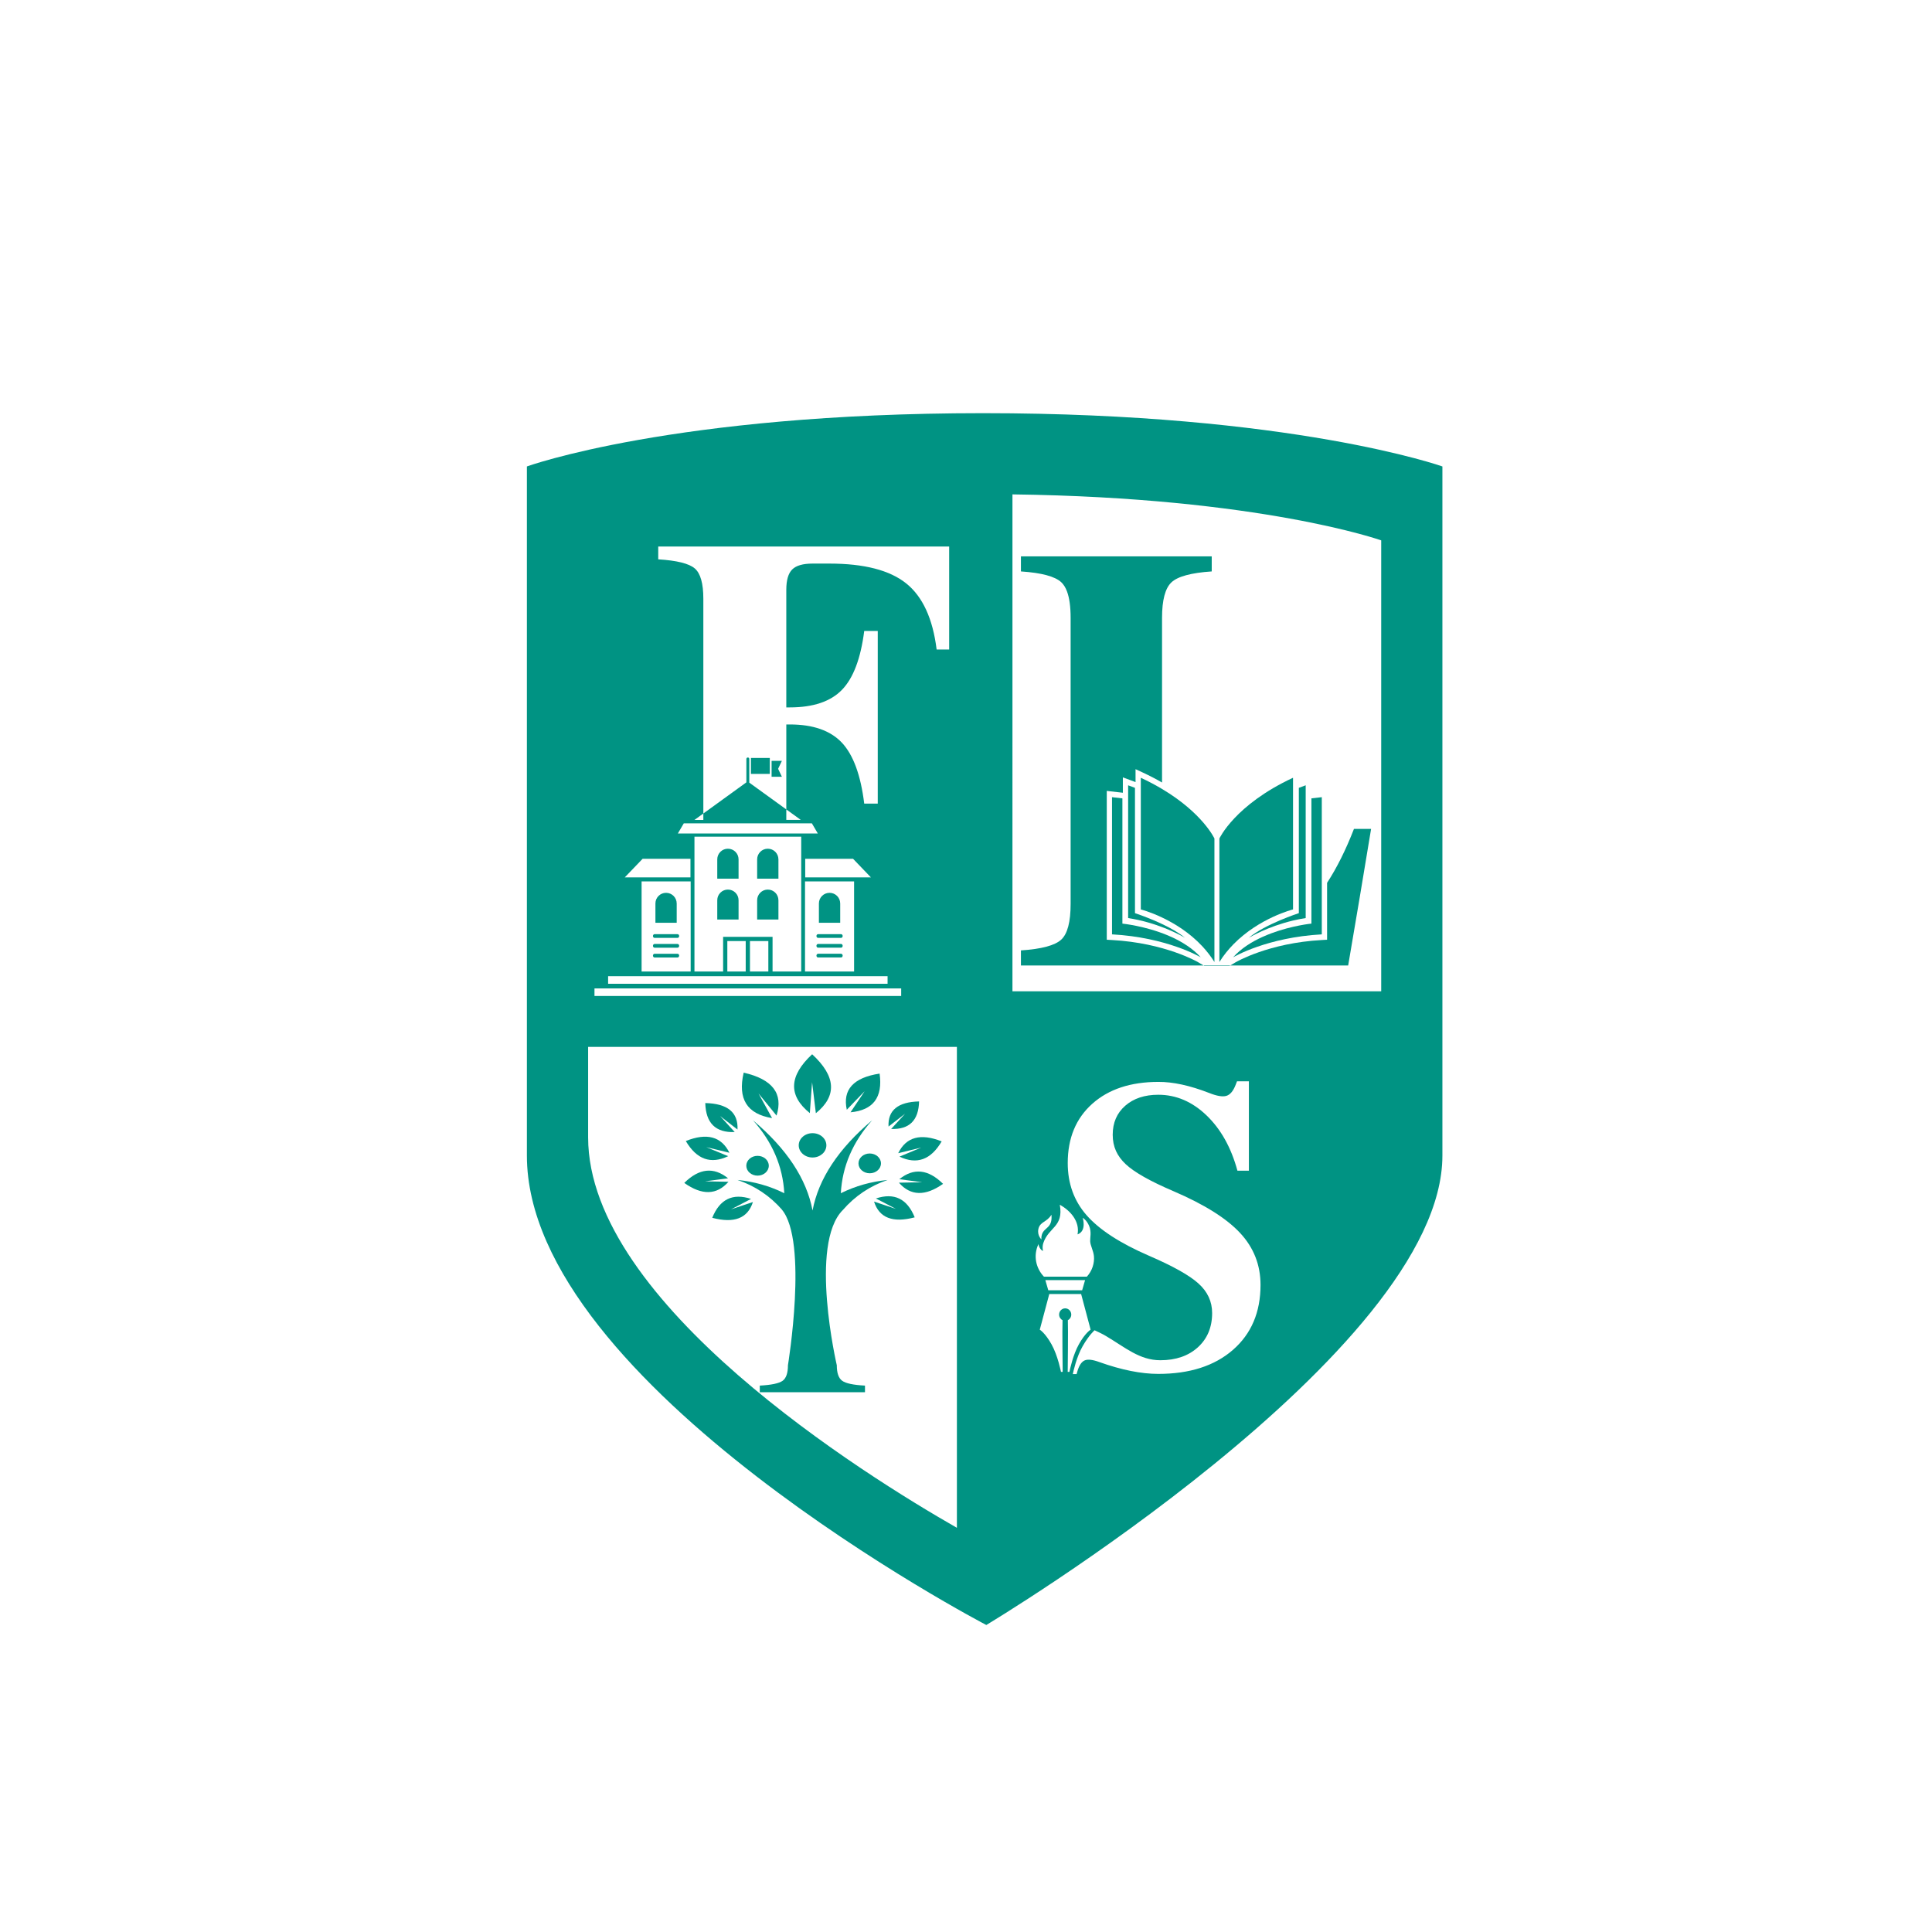 <?xml version="1.0" encoding="UTF-8"?>
<svg id="Layer_1" data-name="Layer 1" xmlns="http://www.w3.org/2000/svg" viewBox="0 0 2000 2000">
  <defs>
    <style>
      .cls-1 {
        fill: #009383;
      }
    </style>
  </defs>
  <path class="cls-1" d="m1017.57,427.72c-320.51,0-472.13,55.15-472.13,55.15v713.39c0,237.79,475.58,485.93,475.58,485.93,0,0,472.15-282.61,472.15-485.93V482.87s-155.09-55.15-475.6-55.15Zm-402.17,598.47v-2.97h317.5v7.81h-317.5v-4.84Zm202.22-293.89c24.19,0,42.18-6.05,53.94-18.16,11.76-12.09,19.45-32.41,23.09-60.96h14v178.74h-14c-3.64-29.59-11.37-50.62-23.21-63.17-11.86-12.53-29.8-18.8-53.82-18.8h-3.64v87.96l-38.32-27.72v-24.54c0-.21-.04-.41-.12-.58-.23-.54-.77-.91-1.38-.91-.85,0-1.52.66-1.52,1.5v24.23h0s-44.55,32.25-44.55,32.25v6.65h-9.2l9.2-6.65v-222.39c0-15.73-2.93-26.16-8.81-31.25-5.88-5.11-18.51-8.27-37.88-9.48v-13.24h301.17v106.62h-12.97c-3.97-32-14.48-54.81-31.52-68.47-17.04-13.67-43.53-20.51-79.5-20.51h-17.39c-10.04,0-17.06,2.04-21.13,6.11-4.07,4.05-6.09,11.12-6.09,21.13v121.66h3.64Zm-69.05,237.52v35.88h-29.67v-139.55h110.52v139.55h-29.67v-35.88h-51.18Zm46.81,4.36v31.52h-19.03v-31.52h19.03Zm-23.42,0v31.52h-19.03v-31.52h19.03Zm-70.25-111.37l6.15-10.49h132.59l6.15,10.49h-144.89Zm112.27-14.05v-10.85l15,10.85h-15Zm19.37,63.69h50.8v93.25h-50.8v-93.25Zm.21-4.16v-19.26h49.54l18.49,19.26h-68.03Zm-118.79-19.26v19.26h-68.03l18.49-19.26h49.54Zm.21,23.42v93.25h-50.8v-93.25h50.8Zm203.84,98.12v7.83h-289.3v-7.83h289.3Zm159.27,272.49s-4.65-4.22-3.12-10.95c1.72-7.54,8.75-6.77,13.49-14.63,1.23,14.17-7.27,12.61-9.87,20.45-.85,2.6-.5,5.13-.5,5.13Zm-3.03,4.7c.1,2.49,2.26,6.5,4.7,7.23,0,0-1.16-3.86.31-8.25,5.49-16.48,21.13-16.48,17.06-39.56,10.97,5.98,20.92,17.33,18.35,30.65h.02c9.72-3.49,5.34-17.14,5.34-17.14,0,0,4.07,2.22,6.67,8.46,2.6,6.23.89,11.95,1.04,15.73.19,4.7,3.3,9.58,3.89,15.44.69,7.15-1.75,15.23-7.33,21.3h-44.4c-8.17-8.5-11.45-21.63-5.63-33.85Zm30.38,78.88c2.1-1.06,3.53-3.26,3.53-5.8,0-3.55-2.81-6.44-6.28-6.44s-6.3,2.89-6.3,6.44c0,2.53,1.45,4.74,3.55,5.8-.42,8.56.15,53.53.15,53.53h-1.77s-3.22-16.85-9.83-28.63c-6.59-11.78-12.11-15.06-12.11-15.06l9.83-36.9h32.98l9.54,35.84.27,1.06s-5.53,3.28-12.11,15.06c-6.07,10.83-9.27,25.93-9.75,28.3-.04.19-.06.33-.06.33h-1.79s.56-44.97.15-53.53Zm-23.31-41.47h41.14l-3.03,10.51h-35.05l-3.05-10.51Zm194.18,72.25c-19.05,16.56-44.8,24.83-77.21,24.83-17.74,0-38.13-4.07-61.11-12.26-6.79-2.49-11.8-3.08-14.98-1.77-3.18,1.31-5.69,4.88-7.5,10.7l-1.02,3.53h-3.93c.5-2.39,3.84-17.83,10.2-28.88,6.9-12.03,12.36-16.48,12.36-16.48,3.91,1.81,8,3.72,11.82,5.98,19.89,11.78,34.74,25.04,56.23,25.04,16.06,0,29.03-4.47,38.88-13.4,9.83-8.96,14.75-20.76,14.75-35.45,0-11.91-4.72-22.11-14.13-30.57-9.29-8.46-26.49-18.08-51.57-28.9-29.65-12.86-51.07-26.78-64.23-41.77-13.03-14.84-19.55-32.85-19.55-54.05,0-25.77,8.46-46.21,25.37-61.32,16.91-15.11,39.71-22.67,68.4-22.67,15.09-.12,32.62,3.68,52.59,11.43,8.04,3.2,13.98,4.2,17.87,3.01,3.89-1.16,7.06-4.95,9.56-11.32l1.45-3.74h12.28v92.51h-11.86c-6.5-23.98-17.18-43.05-32-57.27-14.84-14.21-31.48-21.32-49.89-21.32-14.15,0-25.56,3.78-34.2,11.32-8.66,7.56-13.01,17.58-13.01,30.05s4.51,22.11,13.53,30.57c8.87,8.31,25.29,17.6,49.27,27.84,32.02,13.73,55.08,28.2,69.21,43.45,14,15.11,21.01,33,21.01,53.65,0,28.26-9.54,50.68-28.59,67.24Zm153.51-371.21h-381.73V511.79c257.16,3.28,381.73,47.6,381.73,47.6v466.79Zm-820.99,151.16v-93.65h381.75v497.86c-95.06-54.32-381.75-232.39-381.75-404.21Z"/>
  <path class="cls-1" d="m1262.32,995.85c4.34-6.94,9.35-13.07,14.65-18.47,26.78-27.26,61.57-35.95,61.57-35.95v-136.29s0,0,0,0h0c-60.26,28.01-76.22,62.87-76.22,62.87v127.83s0,0,0,0h0Z"/>
  <polygon class="cls-1" points="1245.97 999.47 1246.66 999.89 1272.88 999.89 1273.57 999.47 1273.56 999.47 1273.56 999.47 1245.97 999.47 1245.97 999.47 1245.97 999.47"/>
  <path class="cls-1" d="m1056.86,999.47h189.11,0s0,0,0,0l-5.61-3.35c-.33-.19-34.24-20.03-89.47-23.02l-5.17-.29v-154.07l16.66,1.91v-15.92l13.13,4.88v-13.36l7.63,3.53c7.19,3.35,13.8,6.79,19.8,10.26v-170.47c0-18.35,3.24-30.59,9.72-36.72,6.48-6.11,20.38-9.89,41.72-11.32v-15.6h0s-197.52,0-197.52,0v15.6h0c21.34,1.44,35.26,5.15,41.74,11.18,2.42,2.26,4.39,5.4,5.91,9.42,2.53,6.7,3.79,15.85,3.79,27.44v296.24c0,18.58-3.24,30.86-9.7,36.86-6.48,6.03-20.4,9.77-41.74,11.18v15.6h0Z"/>
  <path class="cls-1" d="m1243,991.01s0,0,0,0c0,0,0,0,0,0-4.05-4.51-8.75-8.46-13.84-11.91h-.02c-6.32-4.32-13.17-7.83-20.05-10.72-23.64-9.91-47.18-12.26-47.19-12.26v-129.66h0s-10.74-1.23-10.74-1.23v142.02h0c56.48,3.08,90.78,23.13,91.84,23.75Z"/>
  <path class="cls-1" d="m1273.57,999.47h122.05l11.99-70.69,11.74-70.69h0,0s-17.74,0-17.74,0c-8.42,21.69-17.7,40.29-27.82,55.81v58.91l-5.17.29c-55.44,3.01-89.14,22.84-89.47,23.02l-5.57,3.35h0,0Z"/>
  <path class="cls-1" d="m677.59,991.18h23.81c.91,0,1.66-.85,1.66-1.91s-.75-1.93-1.66-1.93h-23.81c-.91,0-1.66.87-1.66,1.93s.75,1.91,1.66,1.91Z"/>
  <path class="cls-1" d="m700.51,935.26c0-6.09-4.92-11.01-11.01-11.01s-11.01,4.92-11.01,11.01v20.01h22.03v-20.01Z"/>
  <path class="cls-1" d="m677.59,970.9h23.81c.91,0,1.66-.87,1.66-1.93s-.75-1.93-1.66-1.93h-23.81c-.91,0-1.66.87-1.66,1.93s.75,1.93,1.66,1.93Z"/>
  <path class="cls-1" d="m677.59,981.04h23.81c.91,0,1.66-.85,1.66-1.91s-.75-1.95-1.66-1.95h-23.81c-.91,0-1.66.87-1.66,1.95s.75,1.91,1.66,1.91Z"/>
  <path class="cls-1" d="m869.77,935.26c0-6.09-4.92-11.01-11.03-11.01s-11.01,4.92-11.01,11.01v20.01h22.05v-20.01Z"/>
  <path class="cls-1" d="m870.65,987.33h-23.79c-.91,0-1.68.87-1.68,1.93s.77,1.91,1.68,1.91h23.79c.94,0,1.68-.85,1.68-1.91s-.75-1.93-1.68-1.93Z"/>
  <path class="cls-1" d="m870.65,967.03h-23.79c-.91,0-1.68.87-1.68,1.93s.77,1.93,1.68,1.93h23.79c.94,0,1.68-.87,1.68-1.93s-.75-1.93-1.68-1.93Z"/>
  <path class="cls-1" d="m870.65,977.17h-23.79c-.91,0-1.68.87-1.68,1.95s.77,1.91,1.68,1.91h23.79c.94,0,1.68-.85,1.68-1.91s-.75-1.95-1.68-1.95Z"/>
  <path class="cls-1" d="m753.52,878.58c-6.09,0-11.01,4.95-11.01,11.03v19.99h22.05v-19.99c0-6.09-4.95-11.03-11.03-11.03Z"/>
  <path class="cls-1" d="m805.82,931.92c0-6.09-4.92-11.03-11.01-11.03s-11.01,4.95-11.01,11.03v19.99h22.03v-19.99Z"/>
  <path class="cls-1" d="m753.52,920.88c-6.09,0-11.01,4.95-11.01,11.03v19.99h22.05v-19.99c0-6.09-4.95-11.03-11.03-11.03Z"/>
  <path class="cls-1" d="m805.82,889.61c0-6.09-4.92-11.03-11.01-11.03s-11.01,4.95-11.01,11.03v19.99h22.03v-19.99Z"/>
  <path class="cls-1" d="m866.24,1413.26s-29.13-125.3,6.3-160.7c12.59-14.48,28.03-24.85,46.29-31.06-17.16,1.68-33.27,6.23-48.41,13.71,1.54-27.91,12.38-53.09,32.46-75.55-34.97,29.51-55.54,60.67-61.73,93.44-6.17-32.77-26.74-63.94-61.73-93.44,20.11,22.46,30.92,47.65,32.48,75.55-15.15-7.48-31.25-12.03-48.41-13.71,18.26,6.21,33.7,16.58,46.29,31.06l-.5-.5c27.57,32.66,6.4,161.2,6.4,161.2,0,8.06-1.83,13.44-5.49,16.12-3.78,2.7-11.66,4.36-23.67,4.99v6.88h108.9v-6.88c-12.01-.62-19.89-2.29-23.58-4.99-3.74-2.68-5.59-8.06-5.59-16.12Z"/>
  <path class="cls-1" d="m826.84,1185.65c0,6.96,6.4,12.59,14.3,12.59s14.32-5.63,14.32-12.59-6.4-12.59-14.32-12.59-14.3,5.63-14.3,12.59Z"/>
  <path class="cls-1" d="m900.34,1194.08c-6.42,0-11.64,4.59-11.64,10.26s5.22,10.24,11.64,10.24,11.64-4.59,11.64-10.24-5.22-10.26-11.64-10.26Z"/>
  <path class="cls-1" d="m784.21,1217.02c6.44,0,11.64-4.59,11.64-10.26s-5.19-10.24-11.64-10.24-11.64,4.59-11.64,10.24,5.22,10.26,11.64,10.26Z"/>
  <path class="cls-1" d="m838.34,1152.3l1.06-14.77,1.27-17.25,2.1,17.23,1.81,14.88c22.13-17.89,20.86-38.21-3.84-61.03-24.12,22.42-24.91,42.74-2.39,60.94Z"/>
  <path class="cls-1" d="m885.11,1139.93l9.99-10.35-7.85,11.74-6.79,10.12c23.5-2.14,33.54-15.48,30.11-40.06-27.16,4.16-38.48,16.64-33.97,37.44l8.52-8.89Z"/>
  <path class="cls-1" d="m799.25,1157.47l-6.5-11.84-7.54-13.67,10.06,12.32,8.6,10.58c7.17-22.81-4.18-37.63-34.01-44.45-6.36,27.14,3.45,42.8,29.4,47.06Z"/>
  <path class="cls-1" d="m927.68,1160.09l9.23-7.13-7.71,8.44-6.67,7.27c18.76.71,28.38-8.77,28.9-28.47-21.9.52-32.46,9.2-31.63,25.99l7.88-6.11Z"/>
  <path class="cls-1" d="m929.8,1193.79l10.99-2.7,12.88-3.12-12.09,5.03-10.45,4.34c17.97,8.54,32.54,3.28,43.68-15.79-21.73-8.66-36.76-4.59-45.01,12.24Z"/>
  <path class="cls-1" d="m930.97,1220.72l10.93,1.43,12.78,1.7-12.92.25-11.2.21c12.09,13.8,27.3,14.19,45.69,1.21-15.36-15.21-30.44-16.81-45.28-4.8Z"/>
  <path class="cls-1" d="m906.72,1240.65l9.6,4.97,11.18,5.84-12.18-4.07-10.51-3.51c5.34,16.87,19.37,22.32,42.08,16.31-7.79-19.28-21.17-25.81-40.17-19.53Z"/>
  <path class="cls-1" d="m760.58,1171.91l-7.02-7.69-8.12-8.89,9.7,7.52,8.31,6.44c.85-17.72-10.26-26.87-33.35-27.41.54,20.78,10.7,30.77,30.48,30.03Z"/>
  <path class="cls-1" d="m753.77,1196.87l-10.49-4.34-12.13-4.97,12.9,3.08,11.05,2.68c-8.35-16.83-23.42-20.88-45.15-12.13,11.24,19.07,25.83,24.29,43.82,15.69Z"/>
  <path class="cls-1" d="m754.1,1223.38l-11.2-.23-12.97-.25,12.8-1.68,10.95-1.45c-14.86-12.01-29.96-10.41-45.32,4.8,18.39,13.03,33.62,12.61,45.73-1.18Z"/>
  <path class="cls-1" d="m756.7,1251.95l11.18-5.84,9.6-4.99c-18.99-6.25-32.39.27-40.17,19.55,22.71,5.98,36.72.56,42.1-16.33l-10.53,3.53-12.18,4.07Z"/>
  <polygon class="cls-1" points="798.75 787.61 798.75 804.11 809.41 804.11 805.5 795.86 809.41 787.61 798.75 787.61"/>
  <rect class="cls-1" x="777.37" y="784.64" width="19.53" height="16.5"/>
  <path class="cls-1" d="m1202.94,816.72c-6.57-3.91-13.88-7.81-21.98-11.57v136.29h0s9.43,2.35,22.27,8.48v.02s0,0,0,0h0c12.45,5.9,28.09,15.38,41.41,29.65,4.51,4.86,8.77,10.26,12.53,16.27v-127.83h0s-11.95-26.12-54.23-51.3Z"/>
  <path class="cls-1" d="m1167.84,812.94v137.45s0,0,0,0h0c14.63,2.25,27.51,6.32,37.46,10.22,12.65,4.97,20.59,9.7,21.42,10.2,0,0,0,0,0,0,0,0,0,0,0,0-6.05-5.03-14.25-9.68-22.36-13.61-14.9-7.19-29.44-11.9-29.44-11.91v-129.72h0s-7.09-2.64-7.09-2.64Z"/>
  <path class="cls-1" d="m1292.77,970.81s0,0,0,0c1.29-.77,19.45-11.59,45.71-17.85,4.2-1,8.6-1.87,13.17-2.58v-137.45h0s0,0,0,0l-7.09,2.64v129.72s-34.66,11.22-51.8,25.52c0,0,0,0,0,0Z"/>
  <path class="cls-1" d="m1316.06,966.16c-2.87,1.06-5.78,2.24-8.66,3.55-.08.02-.15.04-.23.08-11.3,5.09-22.38,11.97-30.67,21.21,0,0,0,0,0,0,0,0,0,0,0,0,1.06-.62,35.37-20.67,91.82-23.75v-142.02h0s-10.74,1.22-10.74,1.22v129.66s-19.89,1.97-41.47,10.02c0,0-.02,0-.04.02Z"/>
</svg>